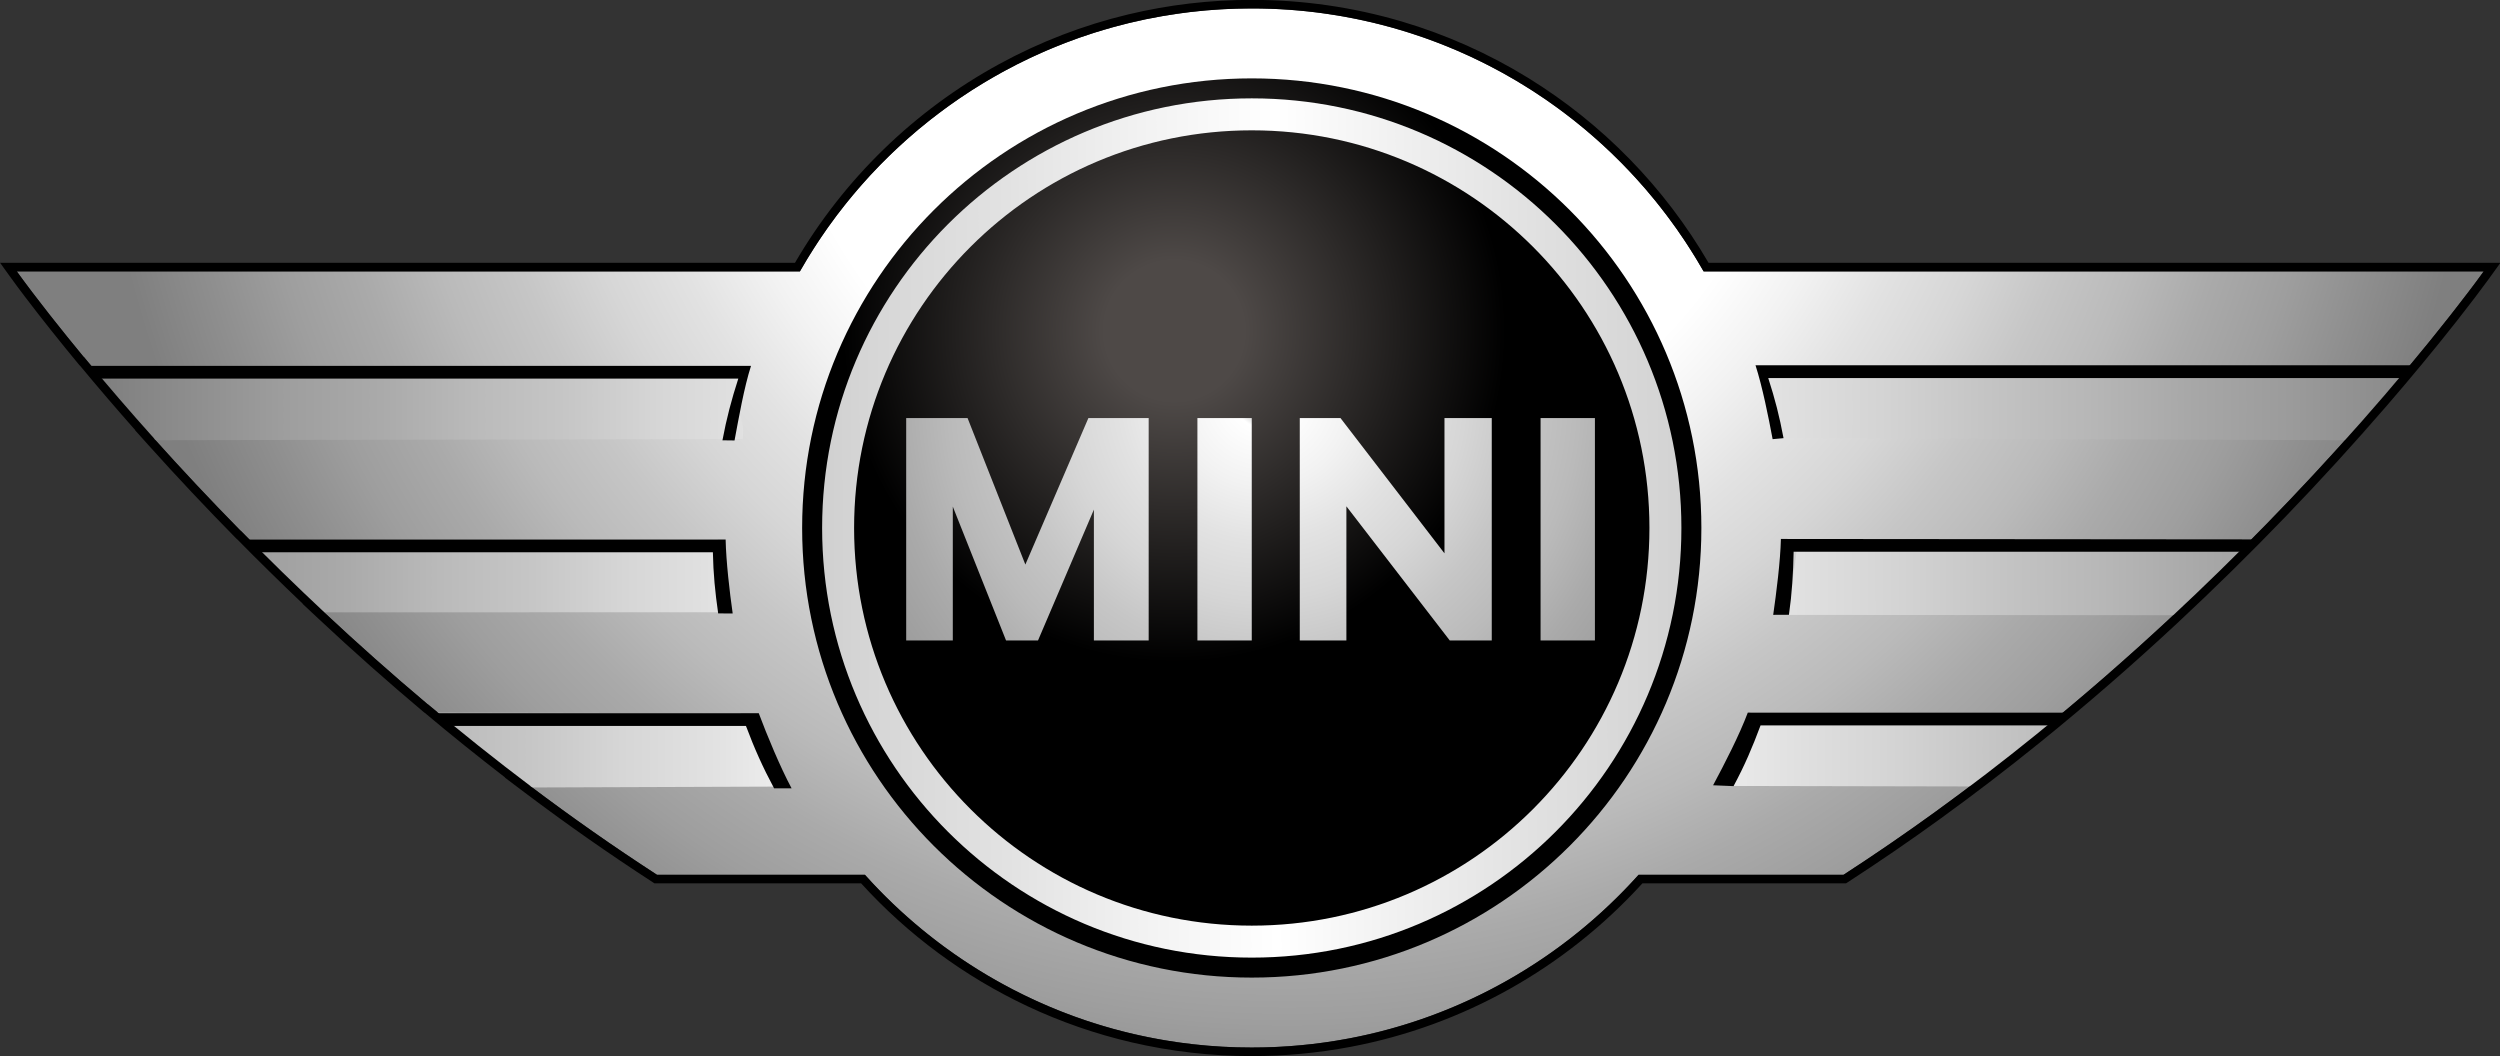 <?xml version="1.0" encoding="UTF-8" standalone="no"?>
<svg
   xmlns:dc="http://purl.org/dc/elements/1.1/"
   xmlns:cc="http://creativecommons.org/ns#"
   xmlns:rdf="http://www.w3.org/1999/02/22-rdf-syntax-ns#"
   xmlns:svg="http://www.w3.org/2000/svg"
   xmlns="http://www.w3.org/2000/svg"
   viewBox="0 0 4516.333 1908.04"
   height="1908.04"
   width="4516.333"
   xml:space="preserve"
   id="svg2"
   version="1.1"><rect x="0" y="0" width="4516.333" height="1908.04" fill="#333333" stroke="none"/><defs
     id="defs6"><clipPath
       id="clipPath20"
       clipPathUnits="userSpaceOnUse"><path
         style="clip-rule:evenodd"
         id="path18"
         d="m 10103,3098.87 c 0,1533.7 -1235.29,2777 -2759.12,2777 -1523.83,0 -2759.13,-1243.3 -2759.13,-2777 0,-1533.7 1235.3,-2777.003 2759.13,-2777.003 1523.83,0 2759.12,1243.303 2759.12,2777.003 z" /></clipPath><radialGradient
       id="radialGradient28"
       spreadMethod="pad"
       gradientTransform="scale(4.331)"
       gradientUnits="userSpaceOnUse"
       r="448.968"
       cy="982.569"
       cx="1590.77"
       fy="982.569"
       fx="1590.77"><stop
         id="stop22"
         offset="0"
         style="stop-opacity:1;stop-color:#4e4947" /><stop
         id="stop24"
         offset="0.211"
         style="stop-opacity:1;stop-color:#4e4947" /><stop
         id="stop26"
         offset="1"
         style="stop-opacity:1;stop-color:#000000" /></radialGradient><clipPath
       id="clipPath38"
       clipPathUnits="userSpaceOnUse"><path
         style="clip-rule:evenodd"
         id="path36"
         d="m 7343.87,461.078 c -1456.87,0 -2637.85,1180.992 -2637.85,2637.802 0,1456.79 1180.98,2637.78 2637.85,2637.78 1456.84,0 2637.82,-1180.99 2637.82,-2637.78 0,-1456.81 -1180.98,-2637.802 -2637.82,-2637.802 z M 14570.4,4604.34 H 9994.81 C 9470.45,5525.6 8479.73,6146.95 7343.89,6146.95 6207.98,6146.95 5217.26,5525.6 4692.93,4604.34 H 4507.83 99.699 98.633 c 0,0 136.574,-192.12 391.929,-501.38 h 1.09 C 606.301,3964.1 744.895,3801.63 905.828,3622.34 h -1.066 c 149.598,-166.69 318.568,-347.95 505.488,-538.3 h 1.04 c 152.36,-155.15 316.72,-316.33 492.32,-480.61 h -1.06 c 189.22,-177.06 391.54,-357.72 606.07,-538.3 h 1.07 c 191.46,-161.15 392.68,-322.23 602.99,-480.62 h -1.1 c 236.44,-178.08 484.38,-352.76 742.97,-520.32 h 1.07 812.34 406.38 C 5632.41,442.16 6442.42,50.812 7343.89,50.812 c 901.43,0 1711.44,391.348 2269.5,1013.378 h 1201.01 1.1 c 2297.6,1488.72 3755.9,3540.15 3755.9,3540.15 z" /></clipPath><radialGradient
       id="radialGradient78"
       spreadMethod="pad"
       gradientTransform="scale(4.331)"
       gradientUnits="userSpaceOnUse"
       r="1620.34"
       cy="1460.81"
       cx="1743.6"
       fy="1460.81"
       fx="1743.6"><stop
         id="stop40"
         offset="0"
         style="stop-opacity:1;stop-color:#ffffff" /><stop
         id="stop42"
         offset="0.048"
         style="stop-opacity:1;stop-color:#ffffff" /><stop
         id="stop44"
         offset="0.096"
         style="stop-opacity:1;stop-color:#ffffff" /><stop
         id="stop46"
         offset="0.145"
         style="stop-opacity:1;stop-color:#ffffff" /><stop
         id="stop48"
         offset="0.193"
         style="stop-opacity:1;stop-color:#ffffff" /><stop
         id="stop50"
         offset="0.241"
         style="stop-opacity:1;stop-color:#ffffff" /><stop
         id="stop52"
         offset="0.289"
         style="stop-opacity:1;stop-color:#ffffff" /><stop
         id="stop54"
         offset="0.337"
         style="stop-opacity:1;stop-color:#ffffff" /><stop
         id="stop56"
         offset="0.386"
         style="stop-opacity:1;stop-color:#ffffff" /><stop
         id="stop58"
         offset="0.434"
         style="stop-opacity:1;stop-color:#ffffff" /><stop
         id="stop60"
         offset="0.497"
         style="stop-opacity:1;stop-color:#f2f2f2" /><stop
         id="stop62"
         offset="0.56"
         style="stop-opacity:1;stop-color:#e2e2e2" /><stop
         id="stop64"
         offset="0.622"
         style="stop-opacity:1;stop-color:#d6d6d6" /><stop
         id="stop66"
         offset="0.685"
         style="stop-opacity:1;stop-color:#c6c6c6" /><stop
         id="stop68"
         offset="0.748"
         style="stop-opacity:1;stop-color:#bababa" /><stop
         id="stop70"
         offset="0.811"
         style="stop-opacity:1;stop-color:#aaaaaa" /><stop
         id="stop72"
         offset="0.874"
         style="stop-opacity:1;stop-color:#9e9e9e" /><stop
         id="stop74"
         offset="0.937"
         style="stop-opacity:1;stop-color:#8e8e8e" /><stop
         id="stop76"
         offset="1"
         style="stop-opacity:1;stop-color:#7f7f7f" /></radialGradient><clipPath
       id="clipPath88"
       clipPathUnits="userSpaceOnUse"><path
         style="clip-rule:evenodd"
         id="path86"
         d="m 10440.9,3626.38 3378.3,-12.79 c 116.6,124.93 258.6,307.77 371,436.32 l -3858.4,-15.85 c 41.6,-124.56 84.2,-279.01 109.1,-407.68 z" /></clipPath><linearGradient
       id="linearGradient146"
       spreadMethod="pad"
       gradientTransform="scale(4.331)"
       gradientUnits="userSpaceOnUse"
       y2="574.381"
       x2="72.902"
       y1="574.381"
       x1="3372.31"><stop
         id="stop90"
         offset="0"
         style="stop-opacity:1;stop-color:#7f7f7f" /><stop
         id="stop92"
         offset="0.041"
         style="stop-opacity:1;stop-color:#8c8c8c" /><stop
         id="stop94"
         offset="0.082"
         style="stop-opacity:1;stop-color:#9b9b9b" /><stop
         id="stop96"
         offset="0.124"
         style="stop-opacity:1;stop-color:#a8a8a8" /><stop
         id="stop98"
         offset="0.165"
         style="stop-opacity:1;stop-color:#b7b7b7" /><stop
         id="stop100"
         offset="0.206"
         style="stop-opacity:1;stop-color:#c4c4c4" /><stop
         id="stop102"
         offset="0.247"
         style="stop-opacity:1;stop-color:#d3d3d3" /><stop
         id="stop104"
         offset="0.289"
         style="stop-opacity:1;stop-color:#e0e0e0" /><stop
         id="stop106"
         offset="0.33"
         style="stop-opacity:1;stop-color:#efefef" /><stop
         id="stop108"
         offset="0.371"
         style="stop-opacity:1;stop-color:#ffffff" /><stop
         id="stop110"
         offset="0.403"
         style="stop-opacity:1;stop-color:#ffffff" /><stop
         id="stop112"
         offset="0.434"
         style="stop-opacity:1;stop-color:#ffffff" /><stop
         id="stop114"
         offset="0.466"
         style="stop-opacity:1;stop-color:#ffffff" /><stop
         id="stop116"
         offset="0.498"
         style="stop-opacity:1;stop-color:#ffffff" /><stop
         id="stop118"
         offset="0.529"
         style="stop-opacity:1;stop-color:#ffffff" /><stop
         id="stop120"
         offset="0.561"
         style="stop-opacity:1;stop-color:#ffffff" /><stop
         id="stop122"
         offset="0.593"
         style="stop-opacity:1;stop-color:#ffffff" /><stop
         id="stop124"
         offset="0.624"
         style="stop-opacity:1;stop-color:#ffffff" /><stop
         id="stop126"
         offset="0.656"
         style="stop-opacity:1;stop-color:#ffffff" /><stop
         id="stop128"
         offset="0.694"
         style="stop-opacity:1;stop-color:#f2f2f2" /><stop
         id="stop130"
         offset="0.732"
         style="stop-opacity:1;stop-color:#e2e2e2" /><stop
         id="stop132"
         offset="0.771"
         style="stop-opacity:1;stop-color:#d6d6d6" /><stop
         id="stop134"
         offset="0.809"
         style="stop-opacity:1;stop-color:#c6c6c6" /><stop
         id="stop136"
         offset="0.847"
         style="stop-opacity:1;stop-color:#bababa" /><stop
         id="stop138"
         offset="0.885"
         style="stop-opacity:1;stop-color:#aaaaaa" /><stop
         id="stop140"
         offset="0.924"
         style="stop-opacity:1;stop-color:#9e9e9e" /><stop
         id="stop142"
         offset="0.962"
         style="stop-opacity:1;stop-color:#8e8e8e" /><stop
         id="stop144"
         offset="1"
         style="stop-opacity:1;stop-color:#7f7f7f" /></linearGradient><clipPath
       id="clipPath156"
       clipPathUnits="userSpaceOnUse"><path
         style="clip-rule:evenodd"
         id="path154"
         d="m 10343.8,2012.08 c -50.4,-130.49 -129.4,-303.92 -197.5,-426.63 l 1449.5,-3.07 c 171.1,123.13 369.1,299.37 534.4,429.7 z" /></clipPath><linearGradient
       id="linearGradient214"
       spreadMethod="pad"
       gradientTransform="scale(4.331)"
       gradientUnits="userSpaceOnUse"
       y2="580.276"
       x2="88.314"
       y1="580.276"
       x1="3387.72"><stop
         id="stop158"
         offset="0"
         style="stop-opacity:1;stop-color:#7f7f7f" /><stop
         id="stop160"
         offset="0.041"
         style="stop-opacity:1;stop-color:#8c8c8c" /><stop
         id="stop162"
         offset="0.082"
         style="stop-opacity:1;stop-color:#9b9b9b" /><stop
         id="stop164"
         offset="0.124"
         style="stop-opacity:1;stop-color:#a8a8a8" /><stop
         id="stop166"
         offset="0.165"
         style="stop-opacity:1;stop-color:#b7b7b7" /><stop
         id="stop168"
         offset="0.206"
         style="stop-opacity:1;stop-color:#c4c4c4" /><stop
         id="stop170"
         offset="0.247"
         style="stop-opacity:1;stop-color:#d3d3d3" /><stop
         id="stop172"
         offset="0.289"
         style="stop-opacity:1;stop-color:#e0e0e0" /><stop
         id="stop174"
         offset="0.33"
         style="stop-opacity:1;stop-color:#efefef" /><stop
         id="stop176"
         offset="0.371"
         style="stop-opacity:1;stop-color:#ffffff" /><stop
         id="stop178"
         offset="0.403"
         style="stop-opacity:1;stop-color:#ffffff" /><stop
         id="stop180"
         offset="0.434"
         style="stop-opacity:1;stop-color:#ffffff" /><stop
         id="stop182"
         offset="0.466"
         style="stop-opacity:1;stop-color:#ffffff" /><stop
         id="stop184"
         offset="0.498"
         style="stop-opacity:1;stop-color:#ffffff" /><stop
         id="stop186"
         offset="0.529"
         style="stop-opacity:1;stop-color:#ffffff" /><stop
         id="stop188"
         offset="0.561"
         style="stop-opacity:1;stop-color:#ffffff" /><stop
         id="stop190"
         offset="0.593"
         style="stop-opacity:1;stop-color:#ffffff" /><stop
         id="stop192"
         offset="0.624"
         style="stop-opacity:1;stop-color:#ffffff" /><stop
         id="stop194"
         offset="0.656"
         style="stop-opacity:1;stop-color:#ffffff" /><stop
         id="stop196"
         offset="0.694"
         style="stop-opacity:1;stop-color:#f2f2f2" /><stop
         id="stop198"
         offset="0.732"
         style="stop-opacity:1;stop-color:#e2e2e2" /><stop
         id="stop200"
         offset="0.771"
         style="stop-opacity:1;stop-color:#d6d6d6" /><stop
         id="stop202"
         offset="0.809"
         style="stop-opacity:1;stop-color:#c6c6c6" /><stop
         id="stop204"
         offset="0.847"
         style="stop-opacity:1;stop-color:#bababa" /><stop
         id="stop206"
         offset="0.885"
         style="stop-opacity:1;stop-color:#aaaaaa" /><stop
         id="stop208"
         offset="0.924"
         style="stop-opacity:1;stop-color:#9e9e9e" /><stop
         id="stop210"
         offset="0.962"
         style="stop-opacity:1;stop-color:#8e8e8e" /><stop
         id="stop212"
         offset="1"
         style="stop-opacity:1;stop-color:#7f7f7f" /></linearGradient><clipPath
       id="clipPath224"
       clipPathUnits="userSpaceOnUse"><path
         style="clip-rule:evenodd"
         id="path222"
         d="M 481.027,4049.91 C 593.316,3921.36 740.859,3738.73 857.422,3613.8 l 3499.418,6.84 c 24.87,128.67 -100.73,304.71 -59.12,429.27 z" /></clipPath><linearGradient
       id="linearGradient282"
       spreadMethod="pad"
       gradientTransform="scale(4.331)"
       gradientUnits="userSpaceOnUse"
       y2="566.769"
       x2="137.166"
       y1="566.769"
       x1="3436.57"><stop
         id="stop226"
         offset="0"
         style="stop-opacity:1;stop-color:#7f7f7f" /><stop
         id="stop228"
         offset="0.041"
         style="stop-opacity:1;stop-color:#8c8c8c" /><stop
         id="stop230"
         offset="0.082"
         style="stop-opacity:1;stop-color:#9b9b9b" /><stop
         id="stop232"
         offset="0.124"
         style="stop-opacity:1;stop-color:#a8a8a8" /><stop
         id="stop234"
         offset="0.165"
         style="stop-opacity:1;stop-color:#b7b7b7" /><stop
         id="stop236"
         offset="0.206"
         style="stop-opacity:1;stop-color:#c4c4c4" /><stop
         id="stop238"
         offset="0.247"
         style="stop-opacity:1;stop-color:#d3d3d3" /><stop
         id="stop240"
         offset="0.289"
         style="stop-opacity:1;stop-color:#e0e0e0" /><stop
         id="stop242"
         offset="0.33"
         style="stop-opacity:1;stop-color:#efefef" /><stop
         id="stop244"
         offset="0.371"
         style="stop-opacity:1;stop-color:#ffffff" /><stop
         id="stop246"
         offset="0.403"
         style="stop-opacity:1;stop-color:#ffffff" /><stop
         id="stop248"
         offset="0.434"
         style="stop-opacity:1;stop-color:#ffffff" /><stop
         id="stop250"
         offset="0.466"
         style="stop-opacity:1;stop-color:#ffffff" /><stop
         id="stop252"
         offset="0.498"
         style="stop-opacity:1;stop-color:#ffffff" /><stop
         id="stop254"
         offset="0.529"
         style="stop-opacity:1;stop-color:#ffffff" /><stop
         id="stop256"
         offset="0.561"
         style="stop-opacity:1;stop-color:#ffffff" /><stop
         id="stop258"
         offset="0.593"
         style="stop-opacity:1;stop-color:#ffffff" /><stop
         id="stop260"
         offset="0.624"
         style="stop-opacity:1;stop-color:#ffffff" /><stop
         id="stop262"
         offset="0.656"
         style="stop-opacity:1;stop-color:#ffffff" /><stop
         id="stop264"
         offset="0.694"
         style="stop-opacity:1;stop-color:#f2f2f2" /><stop
         id="stop266"
         offset="0.732"
         style="stop-opacity:1;stop-color:#e2e2e2" /><stop
         id="stop268"
         offset="0.771"
         style="stop-opacity:1;stop-color:#d6d6d6" /><stop
         id="stop270"
         offset="0.809"
         style="stop-opacity:1;stop-color:#c6c6c6" /><stop
         id="stop272"
         offset="0.847"
         style="stop-opacity:1;stop-color:#bababa" /><stop
         id="stop274"
         offset="0.885"
         style="stop-opacity:1;stop-color:#aaaaaa" /><stop
         id="stop276"
         offset="0.924"
         style="stop-opacity:1;stop-color:#9e9e9e" /><stop
         id="stop278"
         offset="0.962"
         style="stop-opacity:1;stop-color:#8e8e8e" /><stop
         id="stop280"
         offset="1"
         style="stop-opacity:1;stop-color:#7f7f7f" /></linearGradient><clipPath
       id="clipPath292"
       clipPathUnits="userSpaceOnUse"><path
         style="clip-rule:evenodd"
         id="path290"
         d="m 1453.37,3030.99 c 134.1,-128.99 264.62,-302.41 403.19,-426.89 l 2376.19,0.18 c -18.72,125.99 -18.34,299.45 -21.03,426.71 z" /></clipPath><linearGradient
       id="linearGradient350"
       spreadMethod="pad"
       gradientTransform="scale(4.331)"
       gradientUnits="userSpaceOnUse"
       y2="580.216"
       x2="91.475"
       y1="580.216"
       x1="3390.88"><stop
         id="stop294"
         offset="0"
         style="stop-opacity:1;stop-color:#7f7f7f" /><stop
         id="stop296"
         offset="0.041"
         style="stop-opacity:1;stop-color:#8c8c8c" /><stop
         id="stop298"
         offset="0.082"
         style="stop-opacity:1;stop-color:#9b9b9b" /><stop
         id="stop300"
         offset="0.124"
         style="stop-opacity:1;stop-color:#a8a8a8" /><stop
         id="stop302"
         offset="0.165"
         style="stop-opacity:1;stop-color:#b7b7b7" /><stop
         id="stop304"
         offset="0.206"
         style="stop-opacity:1;stop-color:#c4c4c4" /><stop
         id="stop306"
         offset="0.247"
         style="stop-opacity:1;stop-color:#d3d3d3" /><stop
         id="stop308"
         offset="0.289"
         style="stop-opacity:1;stop-color:#e0e0e0" /><stop
         id="stop310"
         offset="0.33"
         style="stop-opacity:1;stop-color:#efefef" /><stop
         id="stop312"
         offset="0.371"
         style="stop-opacity:1;stop-color:#ffffff" /><stop
         id="stop314"
         offset="0.403"
         style="stop-opacity:1;stop-color:#ffffff" /><stop
         id="stop316"
         offset="0.434"
         style="stop-opacity:1;stop-color:#ffffff" /><stop
         id="stop318"
         offset="0.466"
         style="stop-opacity:1;stop-color:#ffffff" /><stop
         id="stop320"
         offset="0.498"
         style="stop-opacity:1;stop-color:#ffffff" /><stop
         id="stop322"
         offset="0.529"
         style="stop-opacity:1;stop-color:#ffffff" /><stop
         id="stop324"
         offset="0.561"
         style="stop-opacity:1;stop-color:#ffffff" /><stop
         id="stop326"
         offset="0.593"
         style="stop-opacity:1;stop-color:#ffffff" /><stop
         id="stop328"
         offset="0.624"
         style="stop-opacity:1;stop-color:#ffffff" /><stop
         id="stop330"
         offset="0.656"
         style="stop-opacity:1;stop-color:#ffffff" /><stop
         id="stop332"
         offset="0.694"
         style="stop-opacity:1;stop-color:#f2f2f2" /><stop
         id="stop334"
         offset="0.732"
         style="stop-opacity:1;stop-color:#e2e2e2" /><stop
         id="stop336"
         offset="0.771"
         style="stop-opacity:1;stop-color:#d6d6d6" /><stop
         id="stop338"
         offset="0.809"
         style="stop-opacity:1;stop-color:#c6c6c6" /><stop
         id="stop340"
         offset="0.847"
         style="stop-opacity:1;stop-color:#bababa" /><stop
         id="stop342"
         offset="0.885"
         style="stop-opacity:1;stop-color:#aaaaaa" /><stop
         id="stop344"
         offset="0.924"
         style="stop-opacity:1;stop-color:#9e9e9e" /><stop
         id="stop346"
         offset="0.962"
         style="stop-opacity:1;stop-color:#8e8e8e" /><stop
         id="stop348"
         offset="1"
         style="stop-opacity:1;stop-color:#7f7f7f" /></linearGradient><clipPath
       id="clipPath360"
       clipPathUnits="userSpaceOnUse"><path
         style="clip-rule:evenodd"
         id="path358"
         d="m 2539.12,2015.45 c 165.31,-130.33 358.96,-316.09 530.05,-439.22 l 1508.59,5.48 c -68.1,122.72 -182.88,299.88 -233.23,430.37 z" /></clipPath><linearGradient
       id="linearGradient418"
       spreadMethod="pad"
       gradientTransform="scale(4.331)"
       gradientUnits="userSpaceOnUse"
       y2="580.192"
       x2="86.9"
       y1="580.192"
       x1="3386.31"><stop
         id="stop362"
         offset="0"
         style="stop-opacity:1;stop-color:#7f7f7f" /><stop
         id="stop364"
         offset="0.041"
         style="stop-opacity:1;stop-color:#8c8c8c" /><stop
         id="stop366"
         offset="0.082"
         style="stop-opacity:1;stop-color:#9b9b9b" /><stop
         id="stop368"
         offset="0.124"
         style="stop-opacity:1;stop-color:#a8a8a8" /><stop
         id="stop370"
         offset="0.165"
         style="stop-opacity:1;stop-color:#b7b7b7" /><stop
         id="stop372"
         offset="0.206"
         style="stop-opacity:1;stop-color:#c4c4c4" /><stop
         id="stop374"
         offset="0.247"
         style="stop-opacity:1;stop-color:#d3d3d3" /><stop
         id="stop376"
         offset="0.289"
         style="stop-opacity:1;stop-color:#e0e0e0" /><stop
         id="stop378"
         offset="0.33"
         style="stop-opacity:1;stop-color:#efefef" /><stop
         id="stop380"
         offset="0.371"
         style="stop-opacity:1;stop-color:#ffffff" /><stop
         id="stop382"
         offset="0.403"
         style="stop-opacity:1;stop-color:#ffffff" /><stop
         id="stop384"
         offset="0.434"
         style="stop-opacity:1;stop-color:#ffffff" /><stop
         id="stop386"
         offset="0.466"
         style="stop-opacity:1;stop-color:#ffffff" /><stop
         id="stop388"
         offset="0.498"
         style="stop-opacity:1;stop-color:#ffffff" /><stop
         id="stop390"
         offset="0.529"
         style="stop-opacity:1;stop-color:#ffffff" /><stop
         id="stop392"
         offset="0.561"
         style="stop-opacity:1;stop-color:#ffffff" /><stop
         id="stop394"
         offset="0.593"
         style="stop-opacity:1;stop-color:#ffffff" /><stop
         id="stop396"
         offset="0.624"
         style="stop-opacity:1;stop-color:#ffffff" /><stop
         id="stop398"
         offset="0.656"
         style="stop-opacity:1;stop-color:#ffffff" /><stop
         id="stop400"
         offset="0.694"
         style="stop-opacity:1;stop-color:#f2f2f2" /><stop
         id="stop402"
         offset="0.732"
         style="stop-opacity:1;stop-color:#e2e2e2" /><stop
         id="stop404"
         offset="0.771"
         style="stop-opacity:1;stop-color:#d6d6d6" /><stop
         id="stop406"
         offset="0.809"
         style="stop-opacity:1;stop-color:#c6c6c6" /><stop
         id="stop408"
         offset="0.847"
         style="stop-opacity:1;stop-color:#bababa" /><stop
         id="stop410"
         offset="0.885"
         style="stop-opacity:1;stop-color:#aaaaaa" /><stop
         id="stop412"
         offset="0.924"
         style="stop-opacity:1;stop-color:#9e9e9e" /><stop
         id="stop414"
         offset="0.962"
         style="stop-opacity:1;stop-color:#8e8e8e" /><stop
         id="stop416"
         offset="1"
         style="stop-opacity:1;stop-color:#7f7f7f" /></linearGradient><clipPath
       id="clipPath428"
       clipPathUnits="userSpaceOnUse"><path
         style="clip-rule:evenodd"
         id="path426"
         d="m 12811.3,2587.15 c 138.6,124.49 272.4,314.86 406.5,443.84 h -2673.4 c -2.6,-127.26 -44.3,-316.08 -63,-442.07 z" /></clipPath><linearGradient
       id="linearGradient486"
       spreadMethod="pad"
       gradientTransform="scale(4.331)"
       gradientUnits="userSpaceOnUse"
       y2="576.303"
       x2="93.426"
       y1="576.303"
       x1="3392.83"><stop
         id="stop430"
         offset="0"
         style="stop-opacity:1;stop-color:#7f7f7f" /><stop
         id="stop432"
         offset="0.041"
         style="stop-opacity:1;stop-color:#8c8c8c" /><stop
         id="stop434"
         offset="0.082"
         style="stop-opacity:1;stop-color:#9b9b9b" /><stop
         id="stop436"
         offset="0.124"
         style="stop-opacity:1;stop-color:#a8a8a8" /><stop
         id="stop438"
         offset="0.165"
         style="stop-opacity:1;stop-color:#b7b7b7" /><stop
         id="stop440"
         offset="0.206"
         style="stop-opacity:1;stop-color:#c4c4c4" /><stop
         id="stop442"
         offset="0.247"
         style="stop-opacity:1;stop-color:#d3d3d3" /><stop
         id="stop444"
         offset="0.289"
         style="stop-opacity:1;stop-color:#e0e0e0" /><stop
         id="stop446"
         offset="0.33"
         style="stop-opacity:1;stop-color:#efefef" /><stop
         id="stop448"
         offset="0.371"
         style="stop-opacity:1;stop-color:#ffffff" /><stop
         id="stop450"
         offset="0.403"
         style="stop-opacity:1;stop-color:#ffffff" /><stop
         id="stop452"
         offset="0.434"
         style="stop-opacity:1;stop-color:#ffffff" /><stop
         id="stop454"
         offset="0.466"
         style="stop-opacity:1;stop-color:#ffffff" /><stop
         id="stop456"
         offset="0.498"
         style="stop-opacity:1;stop-color:#ffffff" /><stop
         id="stop458"
         offset="0.529"
         style="stop-opacity:1;stop-color:#ffffff" /><stop
         id="stop460"
         offset="0.561"
         style="stop-opacity:1;stop-color:#ffffff" /><stop
         id="stop462"
         offset="0.593"
         style="stop-opacity:1;stop-color:#ffffff" /><stop
         id="stop464"
         offset="0.624"
         style="stop-opacity:1;stop-color:#ffffff" /><stop
         id="stop466"
         offset="0.656"
         style="stop-opacity:1;stop-color:#ffffff" /><stop
         id="stop468"
         offset="0.694"
         style="stop-opacity:1;stop-color:#f2f2f2" /><stop
         id="stop470"
         offset="0.732"
         style="stop-opacity:1;stop-color:#e2e2e2" /><stop
         id="stop472"
         offset="0.771"
         style="stop-opacity:1;stop-color:#d6d6d6" /><stop
         id="stop474"
         offset="0.809"
         style="stop-opacity:1;stop-color:#c6c6c6" /><stop
         id="stop476"
         offset="0.847"
         style="stop-opacity:1;stop-color:#bababa" /><stop
         id="stop478"
         offset="0.885"
         style="stop-opacity:1;stop-color:#aaaaaa" /><stop
         id="stop480"
         offset="0.924"
         style="stop-opacity:1;stop-color:#9e9e9e" /><stop
         id="stop482"
         offset="0.962"
         style="stop-opacity:1;stop-color:#8e8e8e" /><stop
         id="stop484"
         offset="1"
         style="stop-opacity:1;stop-color:#7f7f7f" /></linearGradient><clipPath
       id="clipPath510"
       clipPathUnits="userSpaceOnUse"><path
         style="clip-rule:evenodd"
         id="path508"
         d="m 7343.89,765.875 c -1288.54,0 -2333.05,1044.535 -2333.05,2333.005 0,1288.47 1044.51,2333.01 2333.05,2333.01 1288.5,0 2333.06,-1044.54 2333.06,-2333.01 0,-1288.47 -1044.56,-2333.005 -2333.06,-2333.005 z m 0,4853.565 c -1392.12,0 -2520.62,-1128.51 -2520.62,-2520.56 0,-1392.07 1128.5,-2520.579 2520.62,-2520.579 1392.1,0 2520.61,1128.509 2520.61,2520.579 0,1392.05 -1128.51,2520.56 -2520.61,2520.56 z" /></clipPath><linearGradient
       id="linearGradient550"
       spreadMethod="pad"
       gradientTransform="scale(4.331)"
       gradientUnits="userSpaceOnUse"
       y2="1001.05"
       x2="80.662"
       y1="1008.09"
       x1="3337.29"><stop
         id="stop512"
         offset="0"
         style="stop-opacity:1;stop-color:#7f7f7f" /><stop
         id="stop514"
         offset="0.055"
         style="stop-opacity:1;stop-color:#8c8c8c" /><stop
         id="stop516"
         offset="0.11"
         style="stop-opacity:1;stop-color:#9b9b9b" /><stop
         id="stop518"
         offset="0.165"
         style="stop-opacity:1;stop-color:#a8a8a8" /><stop
         id="stop520"
         offset="0.219"
         style="stop-opacity:1;stop-color:#b7b7b7" /><stop
         id="stop522"
         offset="0.274"
         style="stop-opacity:1;stop-color:#c4c4c4" /><stop
         id="stop524"
         offset="0.329"
         style="stop-opacity:1;stop-color:#d3d3d3" /><stop
         id="stop526"
         offset="0.384"
         style="stop-opacity:1;stop-color:#e0e0e0" /><stop
         id="stop528"
         offset="0.439"
         style="stop-opacity:1;stop-color:#efefef" /><stop
         id="stop530"
         offset="0.494"
         style="stop-opacity:1;stop-color:#ffffff" /><stop
         id="stop532"
         offset="0.55"
         style="stop-opacity:1;stop-color:#f2f2f2" /><stop
         id="stop534"
         offset="0.606"
         style="stop-opacity:1;stop-color:#e2e2e2" /><stop
         id="stop536"
         offset="0.662"
         style="stop-opacity:1;stop-color:#d6d6d6" /><stop
         id="stop538"
         offset="0.719"
         style="stop-opacity:1;stop-color:#c6c6c6" /><stop
         id="stop540"
         offset="0.775"
         style="stop-opacity:1;stop-color:#bababa" /><stop
         id="stop542"
         offset="0.831"
         style="stop-opacity:1;stop-color:#aaaaaa" /><stop
         id="stop544"
         offset="0.887"
         style="stop-opacity:1;stop-color:#9e9e9e" /><stop
         id="stop546"
         offset="0.944"
         style="stop-opacity:1;stop-color:#8e8e8e" /><stop
         id="stop548"
         offset="1"
         style="stop-opacity:1;stop-color:#7f7f7f" /></linearGradient><clipPath
       id="clipPath560"
       clipPathUnits="userSpaceOnUse"><path
         style="clip-rule:evenodd"
         id="path558"
         d="m 7025.01,2438.95 h 318.86 v 1304.96 h -318.86 z" /></clipPath><radialGradient
       id="radialGradient600"
       spreadMethod="pad"
       gradientTransform="scale(4.331)"
       gradientUnits="userSpaceOnUse"
       r="737.237"
       cy="891.548"
       cx="1712.19"
       fy="891.548"
       fx="1712.19"><stop
         id="stop562"
         offset="0"
         style="stop-opacity:1;stop-color:#7f7f7f" /><stop
         id="stop564"
         offset="0.006"
         style="stop-opacity:1;stop-color:#8c8c8c" /><stop
         id="stop566"
         offset="0.012"
         style="stop-opacity:1;stop-color:#9b9b9b" /><stop
         id="stop568"
         offset="0.018"
         style="stop-opacity:1;stop-color:#a8a8a8" /><stop
         id="stop570"
         offset="0.024"
         style="stop-opacity:1;stop-color:#b7b7b7" /><stop
         id="stop572"
         offset="0.03"
         style="stop-opacity:1;stop-color:#c4c4c4" /><stop
         id="stop574"
         offset="0.036"
         style="stop-opacity:1;stop-color:#d3d3d3" /><stop
         id="stop576"
         offset="0.042"
         style="stop-opacity:1;stop-color:#e0e0e0" /><stop
         id="stop578"
         offset="0.049"
         style="stop-opacity:1;stop-color:#efefef" /><stop
         id="stop580"
         offset="0.055"
         style="stop-opacity:1;stop-color:#ffffff" /><stop
         id="stop582"
         offset="0.16"
         style="stop-opacity:1;stop-color:#f2f2f2" /><stop
         id="stop584"
         offset="0.265"
         style="stop-opacity:1;stop-color:#e2e2e2" /><stop
         id="stop586"
         offset="0.37"
         style="stop-opacity:1;stop-color:#d6d6d6" /><stop
         id="stop588"
         offset="0.475"
         style="stop-opacity:1;stop-color:#c6c6c6" /><stop
         id="stop590"
         offset="0.58"
         style="stop-opacity:1;stop-color:#bababa" /><stop
         id="stop592"
         offset="0.685"
         style="stop-opacity:1;stop-color:#aaaaaa" /><stop
         id="stop594"
         offset="0.79"
         style="stop-opacity:1;stop-color:#9e9e9e" /><stop
         id="stop596"
         offset="0.895"
         style="stop-opacity:1;stop-color:#8e8e8e" /><stop
         id="stop598"
         offset="1"
         style="stop-opacity:1;stop-color:#7f7f7f" /></radialGradient><clipPath
       id="clipPath610"
       clipPathUnits="userSpaceOnUse"><path
         style="clip-rule:evenodd"
         id="path608"
         d="m 6417.68,3743.91 h -32.18 l -369.88,-859.56 -339.11,859.56 H 5316.46 V 2438.95 h 273.5 v 785.36 l 312.37,-785.36 h 187.53 l 327.82,767.66 v -767.66 h 321.43 v 1304.96 h -313.69 z" /></clipPath><radialGradient
       id="radialGradient650"
       spreadMethod="pad"
       gradientTransform="scale(4.331)"
       gradientUnits="userSpaceOnUse"
       r="737.237"
       cy="891.548"
       cx="1712.19"
       fy="891.548"
       fx="1712.19"><stop
         id="stop612"
         offset="0"
         style="stop-opacity:1;stop-color:#7f7f7f" /><stop
         id="stop614"
         offset="0.006"
         style="stop-opacity:1;stop-color:#8c8c8c" /><stop
         id="stop616"
         offset="0.012"
         style="stop-opacity:1;stop-color:#9b9b9b" /><stop
         id="stop618"
         offset="0.018"
         style="stop-opacity:1;stop-color:#a8a8a8" /><stop
         id="stop620"
         offset="0.024"
         style="stop-opacity:1;stop-color:#b7b7b7" /><stop
         id="stop622"
         offset="0.03"
         style="stop-opacity:1;stop-color:#c4c4c4" /><stop
         id="stop624"
         offset="0.036"
         style="stop-opacity:1;stop-color:#d3d3d3" /><stop
         id="stop626"
         offset="0.042"
         style="stop-opacity:1;stop-color:#e0e0e0" /><stop
         id="stop628"
         offset="0.049"
         style="stop-opacity:1;stop-color:#efefef" /><stop
         id="stop630"
         offset="0.055"
         style="stop-opacity:1;stop-color:#ffffff" /><stop
         id="stop632"
         offset="0.16"
         style="stop-opacity:1;stop-color:#f2f2f2" /><stop
         id="stop634"
         offset="0.265"
         style="stop-opacity:1;stop-color:#e2e2e2" /><stop
         id="stop636"
         offset="0.37"
         style="stop-opacity:1;stop-color:#d6d6d6" /><stop
         id="stop638"
         offset="0.475"
         style="stop-opacity:1;stop-color:#c6c6c6" /><stop
         id="stop640"
         offset="0.58"
         style="stop-opacity:1;stop-color:#bababa" /><stop
         id="stop642"
         offset="0.685"
         style="stop-opacity:1;stop-color:#aaaaaa" /><stop
         id="stop644"
         offset="0.79"
         style="stop-opacity:1;stop-color:#9e9e9e" /><stop
         id="stop646"
         offset="0.895"
         style="stop-opacity:1;stop-color:#8e8e8e" /><stop
         id="stop648"
         offset="1"
         style="stop-opacity:1;stop-color:#7f7f7f" /></radialGradient><clipPath
       id="clipPath660"
       clipPathUnits="userSpaceOnUse"><path
         style="clip-rule:evenodd"
         id="path658"
         d="m 8474.49,2950.77 v -0.56 l -610.22,793.7 H 7625.55 V 2438.95 h 273.49 v 787.06 l 606.41,-787.06 h 246.44 v 1304.96 h -277.4 z" /></clipPath><radialGradient
       id="radialGradient700"
       spreadMethod="pad"
       gradientTransform="scale(4.331)"
       gradientUnits="userSpaceOnUse"
       r="737.237"
       cy="891.548"
       cx="1712.19"
       fy="891.548"
       fx="1712.19"><stop
         id="stop662"
         offset="0"
         style="stop-opacity:1;stop-color:#7f7f7f" /><stop
         id="stop664"
         offset="0.006"
         style="stop-opacity:1;stop-color:#8c8c8c" /><stop
         id="stop666"
         offset="0.012"
         style="stop-opacity:1;stop-color:#9b9b9b" /><stop
         id="stop668"
         offset="0.018"
         style="stop-opacity:1;stop-color:#a8a8a8" /><stop
         id="stop670"
         offset="0.024"
         style="stop-opacity:1;stop-color:#b7b7b7" /><stop
         id="stop672"
         offset="0.03"
         style="stop-opacity:1;stop-color:#c4c4c4" /><stop
         id="stop674"
         offset="0.036"
         style="stop-opacity:1;stop-color:#d3d3d3" /><stop
         id="stop676"
         offset="0.042"
         style="stop-opacity:1;stop-color:#e0e0e0" /><stop
         id="stop678"
         offset="0.049"
         style="stop-opacity:1;stop-color:#efefef" /><stop
         id="stop680"
         offset="0.055"
         style="stop-opacity:1;stop-color:#ffffff" /><stop
         id="stop682"
         offset="0.16"
         style="stop-opacity:1;stop-color:#f2f2f2" /><stop
         id="stop684"
         offset="0.265"
         style="stop-opacity:1;stop-color:#e2e2e2" /><stop
         id="stop686"
         offset="0.37"
         style="stop-opacity:1;stop-color:#d6d6d6" /><stop
         id="stop688"
         offset="0.475"
         style="stop-opacity:1;stop-color:#c6c6c6" /><stop
         id="stop690"
         offset="0.58"
         style="stop-opacity:1;stop-color:#bababa" /><stop
         id="stop692"
         offset="0.685"
         style="stop-opacity:1;stop-color:#aaaaaa" /><stop
         id="stop694"
         offset="0.79"
         style="stop-opacity:1;stop-color:#9e9e9e" /><stop
         id="stop696"
         offset="0.895"
         style="stop-opacity:1;stop-color:#8e8e8e" /><stop
         id="stop698"
         offset="1"
         style="stop-opacity:1;stop-color:#7f7f7f" /></radialGradient><clipPath
       id="clipPath710"
       clipPathUnits="userSpaceOnUse"><path
         style="clip-rule:evenodd"
         id="path708"
         d="m 9038.26,2438.95 h 318.86 v 1304.96 h -318.86 z" /></clipPath><radialGradient
       id="radialGradient750"
       spreadMethod="pad"
       gradientTransform="scale(4.331)"
       gradientUnits="userSpaceOnUse"
       r="737.237"
       cy="891.548"
       cx="1712.19"
       fy="891.548"
       fx="1712.19"><stop
         id="stop712"
         offset="0"
         style="stop-opacity:1;stop-color:#7f7f7f" /><stop
         id="stop714"
         offset="0.006"
         style="stop-opacity:1;stop-color:#8c8c8c" /><stop
         id="stop716"
         offset="0.012"
         style="stop-opacity:1;stop-color:#9b9b9b" /><stop
         id="stop718"
         offset="0.018"
         style="stop-opacity:1;stop-color:#a8a8a8" /><stop
         id="stop720"
         offset="0.024"
         style="stop-opacity:1;stop-color:#b7b7b7" /><stop
         id="stop722"
         offset="0.03"
         style="stop-opacity:1;stop-color:#c4c4c4" /><stop
         id="stop724"
         offset="0.036"
         style="stop-opacity:1;stop-color:#d3d3d3" /><stop
         id="stop726"
         offset="0.042"
         style="stop-opacity:1;stop-color:#e0e0e0" /><stop
         id="stop728"
         offset="0.049"
         style="stop-opacity:1;stop-color:#efefef" /><stop
         id="stop730"
         offset="0.055"
         style="stop-opacity:1;stop-color:#ffffff" /><stop
         id="stop732"
         offset="0.16"
         style="stop-opacity:1;stop-color:#f2f2f2" /><stop
         id="stop734"
         offset="0.265"
         style="stop-opacity:1;stop-color:#e2e2e2" /><stop
         id="stop736"
         offset="0.37"
         style="stop-opacity:1;stop-color:#d6d6d6" /><stop
         id="stop738"
         offset="0.475"
         style="stop-opacity:1;stop-color:#c6c6c6" /><stop
         id="stop740"
         offset="0.58"
         style="stop-opacity:1;stop-color:#bababa" /><stop
         id="stop742"
         offset="0.685"
         style="stop-opacity:1;stop-color:#aaaaaa" /><stop
         id="stop744"
         offset="0.79"
         style="stop-opacity:1;stop-color:#9e9e9e" /><stop
         id="stop746"
         offset="0.895"
         style="stop-opacity:1;stop-color:#8e8e8e" /><stop
         id="stop748"
         offset="1"
         style="stop-opacity:1;stop-color:#7f7f7f" /></radialGradient></defs><g
     transform="matrix(1.333,0,0,-1.333,0,1908.04)"
     id="g10"><g
       transform="scale(0.231)"
       id="g12"><g
         id="g14"><g
           clip-path="url(#clipPath20)"
           id="g16"><path
             id="path30"
             style="fill:url(#radialGradient28);fill-opacity:1;fill-rule:nonzero;stroke:none"
             d="m 10103,3098.87 c 0,1533.7 -1235.29,2777 -2759.12,2777 -1523.83,0 -2759.13,-1243.3 -2759.13,-2777 0,-1533.7 1235.3,-2777.003 2759.13,-2777.003 1523.83,0 2759.12,1243.303 2759.12,2777.003" /></g></g><g
         id="g32"><g
           clip-path="url(#clipPath38)"
           id="g34"><path
             id="path80"
             style="fill:url(#radialGradient78);fill-opacity:1;fill-rule:nonzero;stroke:none"
             d="m 7343.87,461.078 c -1456.87,0 -2637.85,1180.992 -2637.85,2637.802 0,1456.79 1180.98,2637.78 2637.85,2637.78 1456.84,0 2637.82,-1180.99 2637.82,-2637.78 0,-1456.81 -1180.98,-2637.802 -2637.82,-2637.802 z M 14570.4,4604.34 H 9994.81 C 9470.45,5525.6 8479.73,6146.95 7343.89,6146.95 6207.98,6146.95 5217.26,5525.6 4692.93,4604.34 H 98.633 c 0,0 136.574,-192.12 391.929,-501.38 h 1.09 C 606.301,3964.1 744.895,3801.63 905.828,3622.34 h -1.066 c 149.598,-166.69 318.568,-347.95 505.488,-538.3 h 1.04 c 152.36,-155.15 316.72,-316.33 492.32,-480.61 h -1.06 c 189.22,-177.06 391.54,-357.72 606.07,-538.3 h 1.07 c 191.46,-161.15 392.68,-322.23 602.99,-480.62 h -1.1 c 236.44,-178.08 484.38,-352.76 742.97,-520.32 H 5074.34 C 5632.41,442.16 6442.42,50.812 7343.89,50.812 c 901.43,0 1711.44,391.348 2269.5,1013.378 h 1202.11 c 2297.6,1488.72 3755.9,3540.15 3755.9,3540.15 h -1" /></g></g><g
         id="g82"><g
           clip-path="url(#clipPath88)"
           id="g84"><path
             id="path148"
             style="fill:url(#linearGradient146);fill-opacity:1;fill-rule:nonzero;stroke:none"
             d="m 10440.9,3626.38 3378.3,-12.79 c 116.6,124.93 258.6,307.77 371,436.32 l -3858.4,-15.85 c 41.6,-124.56 84.2,-279.01 109.1,-407.68" /></g></g><g
         id="g150"><g
           clip-path="url(#clipPath156)"
           id="g152"><path
             id="path216"
             style="fill:url(#linearGradient214);fill-opacity:1;fill-rule:nonzero;stroke:none"
             d="m 10343.8,2012.08 c -50.4,-130.49 -129.4,-303.92 -197.5,-426.63 l 1449.5,-3.07 c 171.1,123.13 369.1,299.37 534.4,429.7 h -1786.4" /></g></g><g
         id="g218"><g
           clip-path="url(#clipPath224)"
           id="g220"><path
             id="path284"
             style="fill:url(#linearGradient282);fill-opacity:1;fill-rule:nonzero;stroke:none"
             d="M 481.027,4049.91 C 593.316,3921.36 740.859,3738.73 857.422,3613.8 l 3499.418,6.84 c 24.87,128.67 -100.73,304.71 -59.12,429.27 H 481.027" /></g></g><g
         id="g286"><g
           clip-path="url(#clipPath292)"
           id="g288"><path
             id="path352"
             style="fill:url(#linearGradient350);fill-opacity:1;fill-rule:nonzero;stroke:none"
             d="m 1453.37,3030.99 c 134.1,-128.99 264.62,-302.41 403.19,-426.89 l 2376.19,0.18 c -18.72,125.99 -18.34,299.45 -21.03,426.71 H 1453.37" /></g></g><g
         id="g354"><g
           clip-path="url(#clipPath360)"
           id="g356"><path
             id="path420"
             style="fill:url(#linearGradient418);fill-opacity:1;fill-rule:nonzero;stroke:none"
             d="m 2539.12,2015.45 c 165.31,-130.33 358.96,-316.09 530.05,-439.22 l 1508.59,5.48 c -68.1,122.72 -182.88,299.88 -233.23,430.37 l -1805.41,3.37" /></g></g><g
         id="g422"><g
           clip-path="url(#clipPath428)"
           id="g424"><path
             id="path488"
             style="fill:url(#linearGradient486);fill-opacity:1;fill-rule:nonzero;stroke:none"
             d="m 12811.3,2587.15 c 138.6,124.49 272.4,314.86 406.5,443.84 h -2673.4 c -2.6,-127.26 -44.3,-316.08 -63,-442.07 l 2329.9,-1.77" /></g></g><path
         id="path490"
         style="fill:#000000;fill-opacity:1;fill-rule:evenodd;stroke:none"
         d="m 10463.7,3625.89 c -24.2,128.99 -49.5,227.84 -89.8,352.72 h 3739.6 l 30.4,74.78 h -3844.6 c 40.2,-124.56 76.3,-304.69 100.4,-433.36 l 64,5.86" /><path
         id="path492"
         style="fill:#000000;fill-opacity:1;fill-rule:evenodd;stroke:none"
         d="m 10170.4,1584.38 c 65.9,122.66 109.7,225.66 158.4,356.08 l 0.1,0.33 h 1720.3 l 77.7,74.39 -1872.9,0.39 c -48.8,-130.49 -137.7,-303.46 -203.6,-426.18 l 120,-5.01" /><path
         id="path494"
         style="fill:#000000;fill-opacity:1;fill-rule:evenodd;stroke:none"
         d="m 10495.4,2589.67 c 18.1,126.37 25,242.39 27.6,370.03 h 2649.3 l 88.3,72.3 -2812.4,2.48 c -2.6,-127.27 -27,-319.19 -45.1,-445.18 l 92.3,0.37" /><path
         id="path496"
         style="fill:#000000;fill-opacity:1;fill-rule:evenodd;stroke:none"
         d="m 568.48,3975.33 h 3763.06 c -40.38,-124.87 -68.9,-233.13 -93.08,-362.11 l 70.94,-0.85 c 24.07,128.67 56.46,313.18 96.73,437.75 H 527.414 l 41.066,-74.79" /><path
         id="path498"
         style="fill:#000000;fill-opacity:1;fill-rule:evenodd;stroke:none"
         d="m 1482.09,2956.42 h 2700.28 c 2.61,-127.63 12.93,-232.33 31.06,-358.7 l 85.17,-0.44 c -18.12,125.99 -38.83,306.66 -41.44,433.92 H 1439.59 l 42.5,-74.78" /><path
         id="path500"
         style="fill:#000000;fill-opacity:1;fill-rule:evenodd;stroke:none"
         d="M 2604.21,1937.51 H 4376.5 c 48.89,-130.9 98.92,-242.86 165,-365.97 l 102.66,-0.15 c -65.91,122.72 -143.99,310.41 -192.72,440.9 H 2562.36 l 41.85,-74.78" /><path
         id="path502"
         style="fill:#000000;fill-opacity:1;fill-rule:evenodd;stroke:none"
         d="m 10023.8,4654.53 c -258.17,443.5 -621.98,816.31 -1059.04,1085.27 -230.95,142.12 -480.98,253.81 -741.07,330.62 -285.65,84.3 -581.97,126.98 -879.8,126.72 -243.85,0.16 -486.87,-28.39 -724.04,-85.07 -264.12,-63.19 -518.71,-161.12 -757.08,-291.23 C 5364.18,5548.78 4949.59,5145.43 4663.91,4654.53 H 0.625 L 57.906,4575 c 28.711,-39.86 57.969,-79.32 87.762,-118.37 49.719,-65.36 100.293,-130.51 151.496,-194.81 55.945,-70.2 112.535,-139.89 169.758,-209.05 h 1.125 c 106.531,-128.5 215.141,-255.26 325.777,-380.24 h -1.566 l 75.156,-83.72 c 173.956,-193.77 339.056,-368.92 521.776,-554.95 h 1.06 c 126.88,-128.89 255.89,-255.65 386.99,-380.25 h -1.74 l 92.74,-86.82 c 206.56,-193.38 405.46,-369.4 622.06,-551.85 h 1.08 c 154.83,-130.07 312.41,-256.85 472.61,-380.24 h -2.3 l 119.67,-90.25 c 242.41,-182.84 491.18,-357.06 745.86,-522.36 l 12.47,-8.09 H 5052.04 C 5326.74,712.062 5658.23,467.188 6027.57,293.371 6223.27,201.32 6428.15,130.207 6638.8,81.223 6869.98,27.469 7106.56,0.426 7343.9,0.625 c 194.27,-0.09 388.13,18 579.03,54.031 C 8582.97,179.277 9183.58,517.289 9635.68,1014 h 1194.72 c 193.4,125.45 371.4,247.16 557.9,382.38 198.8,144.13 393.8,293.55 584.6,448.08 275.1,222.78 542.3,455.07 801.2,696.42 430.7,401.3 845.4,831.38 1230.8,1277.67 139.4,161.33 278.4,329.08 410.6,497.17 35.2,44.73 70,89.74 104.4,135.04 59.7,78.27 95.1,128.14 149.6,203.77 z m 4546.6,-50.19 h 1 c -29.9,-41.48 -60.3,-82.54 -91.4,-123.15 -34.3,-45.1 -68.9,-89.92 -103.9,-134.44 -327.9,-416.93 -703.7,-839.62 -1074.5,-1220.04 -182.8,-187.52 -370.1,-370.61 -561.7,-549.11 -258.1,-240.56 -524.4,-472.08 -798.6,-694.14 -190.2,-153.95 -384.4,-302.82 -582.4,-446.46 -177.9,-128.96 -359.1,-253.28 -543.4,-372.81 H 9613.39 C 9167.06,566.66 8570.32,228.012 7913.62,103.973 7725.79,68.523 7535.04,50.727 7343.89,50.812 7110.39,50.664 6877.63,77.269 6650.18,130.105 6043.01,271.297 5492.24,598.117 5074.34,1064.19 H 3854.55 c -253.69,164.65 -501.5,338.2 -742.97,520.32 h 1.1 c -205.3,154.74 -406.37,315.01 -602.99,480.62 h -1.07 c -206.7,174.1 -408.79,353.6 -606.07,538.3 h 1.06 c -167.48,156.71 -331.62,316.95 -492.32,480.61 h -1.04 c -172.5,175.64 -341.04,355.11 -505.488,538.3 h 1.066 c -141.344,157.34 -279.43,317.58 -414.176,480.62 h -1.09 C 369.191,4249.89 210.254,4449.38 98.633,4604.34 H 4692.93 c 415.05,728.68 1115.61,1262.02 1938.59,1458.91 233.35,55.77 472.45,83.86 712.37,83.7 293.02,0.26 584.56,-41.73 865.59,-124.67 752.65,-222.39 1394.4,-731.68 1785.33,-1417.94 h 4575.59" /><g
         id="g504"><g
           clip-path="url(#clipPath510)"
           id="g506"><path
             id="path552"
             style="fill:url(#linearGradient550);fill-opacity:1;fill-rule:nonzero;stroke:none"
             d="m 7343.89,765.875 c -1288.54,0 -2333.05,1044.535 -2333.05,2333.005 0,1288.47 1044.51,2333.01 2333.05,2333.01 1288.5,0 2333.06,-1044.54 2333.06,-2333.01 0,-1288.47 -1044.56,-2333.005 -2333.06,-2333.005 z m 0,4853.565 c -1392.12,0 -2520.62,-1128.51 -2520.62,-2520.56 0,-1392.07 1128.5,-2520.579 2520.62,-2520.579 1392.1,0 2520.61,1128.509 2520.61,2520.579 0,1392.05 -1128.51,2520.56 -2520.61,2520.56" /></g></g><g
         id="g554"><g
           clip-path="url(#clipPath560)"
           id="g556"><path
             id="path602"
             style="fill:url(#radialGradient600);fill-opacity:1;fill-rule:nonzero;stroke:none"
             d="m 7025.01,2438.95 h 318.855 V 3743.91 H 7025.01 Z" /></g></g><g
         id="g604"><g
           clip-path="url(#clipPath610)"
           id="g606"><path
             id="path652"
             style="fill:url(#radialGradient650);fill-opacity:1;fill-rule:nonzero;stroke:none"
             d="m 6417.68,3743.91 h -32.18 l -369.88,-859.56 -339.11,859.56 H 5316.46 V 2438.95 h 273.5 v 785.36 l 312.37,-785.36 h 187.53 l 327.82,767.66 v -767.66 h 321.43 v 1304.96 h -321.43" /></g></g><g
         id="g654"><g
           clip-path="url(#clipPath660)"
           id="g656"><path
             id="path702"
             style="fill:url(#radialGradient700);fill-opacity:1;fill-rule:nonzero;stroke:none"
             d="m 8474.49,2950.77 v -0.56 l -610.22,793.7 H 7625.55 V 2438.95 h 273.49 v 787.06 l 606.41,-787.06 h 246.44 v 1304.96 h -277.4 v -793.14" /></g></g><g
         id="g704"><g
           clip-path="url(#clipPath710)"
           id="g706"><path
             id="path752"
             style="fill:url(#radialGradient750);fill-opacity:1;fill-rule:nonzero;stroke:none"
             d="m 9038.26,2438.95 h 318.859 V 3743.91 H 9038.26 Z" /></g></g></g></g></svg>